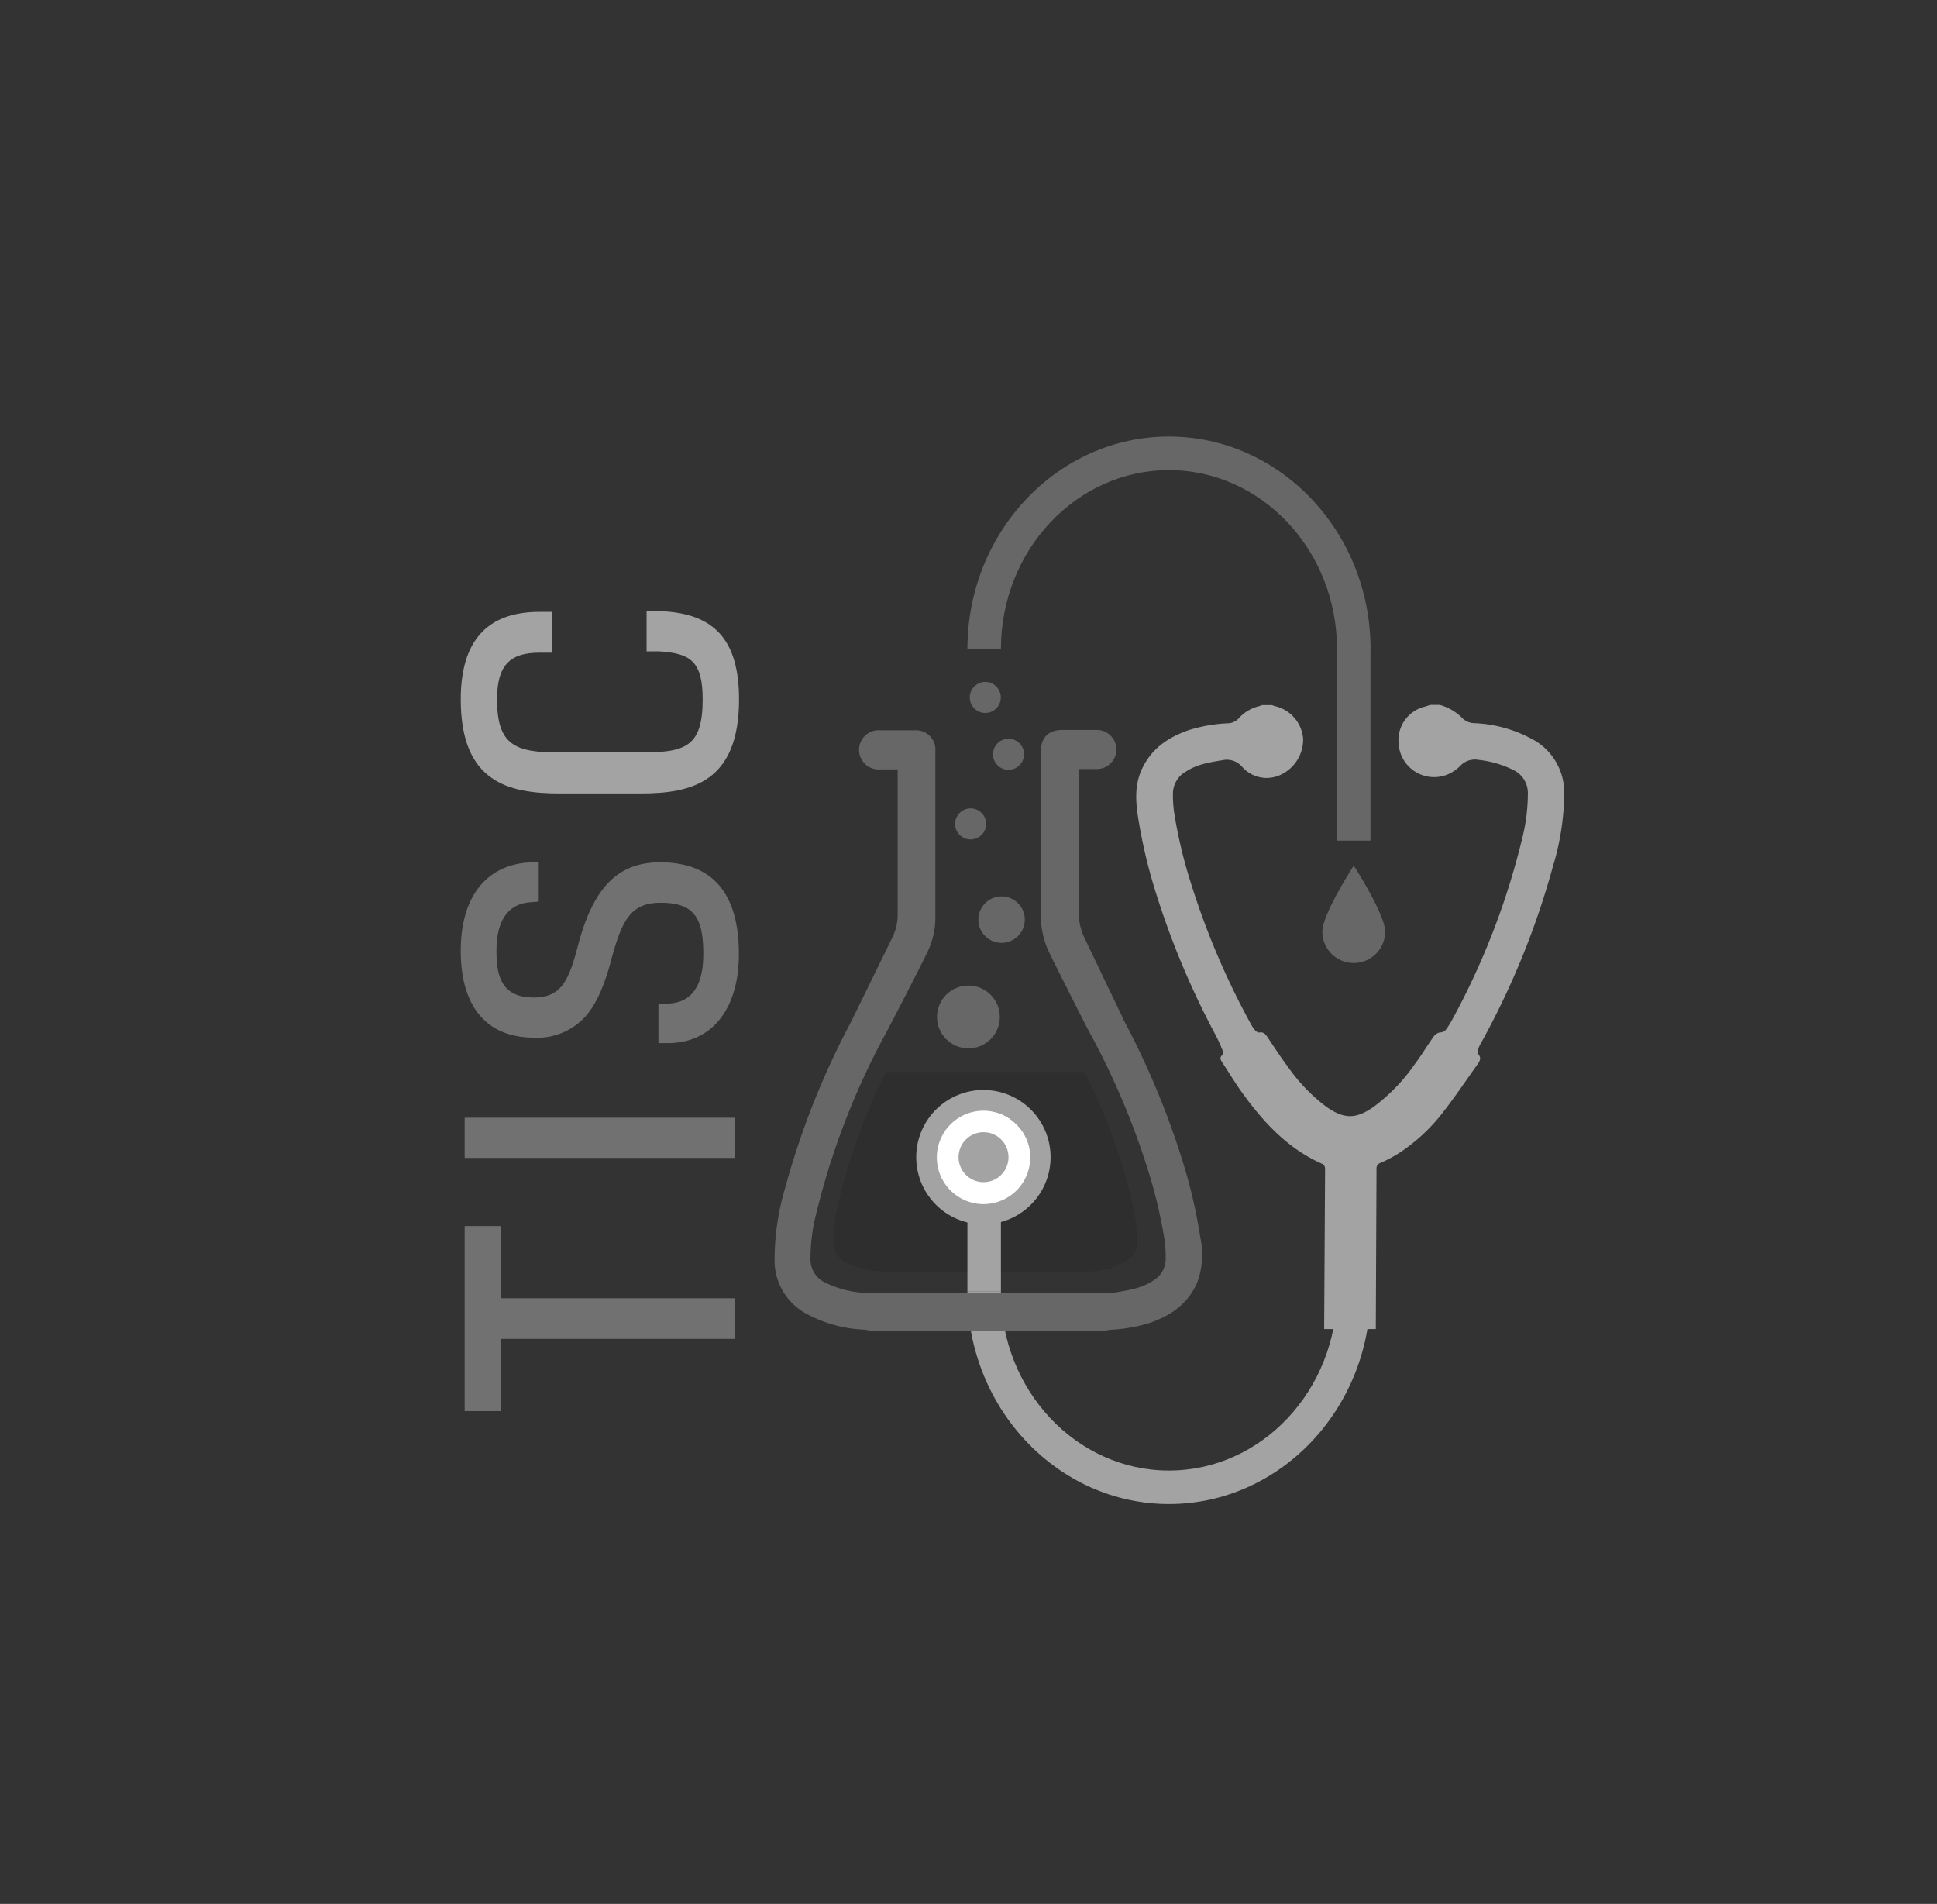 <svg id="Layer_1" data-name="Layer 1" xmlns="http://www.w3.org/2000/svg" viewBox="0 0 331.87 326.14"><rect x="0" y="0" width="331.87" height="326.14" fill="#333333" stroke="none"/><defs><style>.cls-1{fill:#231f20;opacity:0.21;}.cls-2{fill:#fff;}.cls-3{fill:#a4a3a4;}.cls-4{fill:#666766;}.cls-5{fill:#727172;}</style></defs><title>TISC logo</title><path class="cls-1" d="M192.31,199.75a102.54,102.54,0,0,0-6.47-16.1H151.75a104.07,104.07,0,0,0-8.14,22.45,26.62,26.62,0,0,0-.82,6.65,3.75,3.75,0,0,0,2.08,3.5,15,15,0,0,0,5.13,1.5,3.51,3.51,0,0,0,1,0v.09h35.71v-.06a2.77,2.77,0,0,0,.85,0A13.45,13.45,0,0,0,193,216a3.71,3.71,0,0,0,1.87-3,17.23,17.23,0,0,0-.16-3A69.21,69.21,0,0,0,192.31,199.75Z"/><circle class="cls-2" cx="168.36" cy="198.45" r="8.27"/><circle class="cls-3" cx="168.51" cy="198.23" r="4.28"/><path class="cls-3" d="M168.51,209.74A11.51,11.51,0,1,1,180,198.23,11.52,11.52,0,0,1,168.51,209.74Zm0-19.47a8,8,0,1,0,8,8A8,8,0,0,0,168.51,190.27Z"/><path class="cls-3" d="M262.28,126.49a22.64,22.64,0,0,0-9.59-2.61,3,3,0,0,1-2.08-.8,8.62,8.62,0,0,0-3.94-2.33h-1.62l-.9.29a5.92,5.92,0,0,0-4.5,6.57,6.08,6.08,0,0,0,9.7,4.3,7.08,7.08,0,0,0,.79-.66,3.44,3.44,0,0,1,3.2-1.08,17.58,17.58,0,0,1,6,1.76,4.36,4.36,0,0,1,2.43,4.08,31.62,31.62,0,0,1-1,7.74,127.21,127.21,0,0,1-12,31,15.56,15.56,0,0,1-.93,1.5,1.36,1.36,0,0,1-1.17.61,1.82,1.82,0,0,0-1.1.8c-1.08,1.5-2,3.09-3.13,4.57a31.21,31.21,0,0,1-7.14,7.41c-3,2.09-5,2.07-8,0a30,30,0,0,1-6.68-6.95c-1.2-1.58-2.28-3.27-3.39-4.92-.37-.55-.71-1.06-1.52-.89-.19,0-.5-.18-.65-.36a6.14,6.14,0,0,1-.69-1A131.34,131.34,0,0,1,204,151.15a81.79,81.79,0,0,1-2.84-12,21.07,21.07,0,0,1-.19-3.46,4.34,4.34,0,0,1,2.18-3.49c1.94-1.31,4.18-1.61,6.42-2a3.45,3.45,0,0,1,3.28,1.2,5.59,5.59,0,0,0,6.49,1.36,6.68,6.68,0,0,0,3.93-6.17,6.24,6.24,0,0,0-4.93-5.65,3.2,3.2,0,0,1-.39-.16h-1.77a1.77,1.77,0,0,1-.31.15,6.88,6.88,0,0,0-3.59,2.07,2.54,2.54,0,0,1-1.92.9,26.13,26.13,0,0,0-6.74,1.19c-3.57,1.24-6.48,3.26-8.06,6.85-1.12,2.53-1,5.15-.62,7.77a90.12,90.12,0,0,0,3.15,13.39,140.57,140.57,0,0,0,10.15,24.15,25.41,25.41,0,0,1,1.17,2.54c.12.28.15.79,0,.94-.46.42-.31.79-.06,1.17,1,1.52,1.9,3,2.93,4.52,3.81,5.42,8.12,10.28,14.36,13a1,1,0,0,1,.39.75q-.08,13.76-.16,27.5h8.85q.06-13.68.12-27.35a1,1,0,0,1,.75-1.13,25.73,25.73,0,0,0,3.11-1.66,30.65,30.65,0,0,0,7.5-6.95c2.11-2.69,4-5.54,6-8.33.35-.51.64-1.05.07-1.67-.15-.16-.09-.61,0-.89a6.16,6.16,0,0,1,.54-1.13,137.58,137.58,0,0,0,12.28-30.23A44.06,44.06,0,0,0,268,136,10.34,10.34,0,0,0,262.28,126.49Z"/><path class="cls-3" d="M200.28,257.65c-19,0-34.53-16.32-34.53-36.39h5.74c0,16.9,12.92,30.65,28.79,30.65s28.79-13.75,28.79-30.65h5.75C234.82,241.33,219.32,257.65,200.28,257.65Z"/><rect class="cls-3" x="165.75" y="207.97" width="5.74" height="13.29"/><path class="cls-4" d="M205.64,211.91a88.25,88.25,0,0,0-3.15-13.39,139.28,139.28,0,0,0-9.73-23.33s-4.68-9.75-7-14.63a9.69,9.69,0,0,1-.93-4c-.09-7.84,0-15.69,0-23.53v-1.29h3.09a3.35,3.35,0,1,0,0-6.7c-2,0-3.89,0-5.84,0-2.5,0-3.77,1.32-3.77,3.89q0,13.81,0,27.63a15.15,15.15,0,0,0,1.58,6.87c1.87,3.82,6.21,12.36,6.38,12.68a131.09,131.09,0,0,1,10.42,24.34,82.47,82.47,0,0,1,2.84,12,21,21,0,0,1,.18,3.46,4.33,4.33,0,0,1-2.18,3.49c-1.93,1.3-4.17,1.61-6.41,2a3.78,3.78,0,0,1-1,.05v.06H148.42v-.1a4,4,0,0,1-1.14,0,17.63,17.63,0,0,1-6-1.75,4.37,4.37,0,0,1-2.42-4.08,31,31,0,0,1,1-7.74,128.09,128.09,0,0,1,12-31c.28-.52,5-9.56,6.86-13.39a13.65,13.65,0,0,0,1.54-6q0-14.4,0-28.79a3.32,3.32,0,0,0-3.46-3.56q-3,0-6,0a3.36,3.36,0,1,0,0,6.7h3v1.41c0,7.77,0,15.55,0,23.32a9,9,0,0,1-.94,4.13q-3.5,7.14-7,14.3h0a137.6,137.6,0,0,0-11.29,28.37,43.67,43.67,0,0,0-1.86,12.35,10.35,10.35,0,0,0,5.69,9.49,22.59,22.59,0,0,0,9.59,2.6,5,5,0,0,1,1,.17h40.53a3.17,3.17,0,0,1,.79-.15,26.56,26.56,0,0,0,6.73-1.19c3.58-1.24,6.48-3.26,8.07-6.86A13.92,13.92,0,0,0,205.64,211.91Z"/><circle class="cls-4" cx="165.92" cy="174.21" r="5.38"/><path class="cls-4" d="M237.32,159.59a5.38,5.38,0,0,1-10.76,0c0-3,5.38-11.31,5.38-11.31S237.32,156.62,237.32,159.59Z"/><circle class="cls-4" cx="171.6" cy="157.54" r="3.98"/><circle class="cls-4" cx="166.3" cy="141.14" r="2.66"/><circle class="cls-4" cx="172.79" cy="129.21" r="2.66"/><circle class="cls-4" cx="168.81" cy="119.47" r="2.66"/><path class="cls-4" d="M234.82,111.18h-5.75c0-16.9-12.91-30.65-28.79-30.65s-28.79,13.75-28.79,30.65h-5.74c0-20.07,15.49-36.4,34.53-36.4S234.82,91.11,234.82,111.18Z"/><rect class="cls-4" x="229.07" y="111.01" width="5.74" height="32.99"/><polygon class="cls-5" points="85.79 210.03 79.61 210.03 79.61 241.73 85.79 241.73 85.79 229.36 125.94 229.36 125.94 222.4 85.79 222.4 85.79 210.03"/><rect class="cls-5" x="79.61" y="191.47" width="46.33" height="6.89"/><path class="cls-5" d="M113.11,147.72c-7.31,0-11.55,4.37-14.18,14.61-1.57,6-3,8.55-7.5,8.55-5.6,0-6.37-3.86-6.37-8,0-6.46,3.06-8.08,5.63-8.3l1.61-.14v-6.83l-1.9.15c-7.29.58-11.46,6.09-11.46,15.12,0,9.59,4.46,14.87,12.55,14.87a11.06,11.06,0,0,0,8.84-3.66c1.82-2.07,3.19-5.11,4.44-9.82,1.83-6.78,3.4-9.62,8.4-9.62,5.48,0,7.33,2.21,7.33,8.76,0,5.49-2,8.35-6,8.5l-1.69.06v6.72l1.78,0c7.42-.08,12-5.9,12-15.19C126.62,153,122.07,147.72,113.11,147.72Z"/><path class="cls-3" d="M95.93,135.92H109.8c8.73,0,16.82-1.95,16.82-16.11,0-10.14-4.18-14.8-13.56-15.12h-2.28v6.89h2.16c5.25.34,7.45,1.57,7.45,8.23,0,8.27-3.1,9.09-10.7,9.09h-14c-7.43,0-10.53-1.26-10.53-9.09,0-5.71,2.09-8,7.22-8h2.16v-7H92.44c-9,0-13.5,5-13.5,15C78.94,134,87.1,135.92,95.93,135.92Z"/></svg>